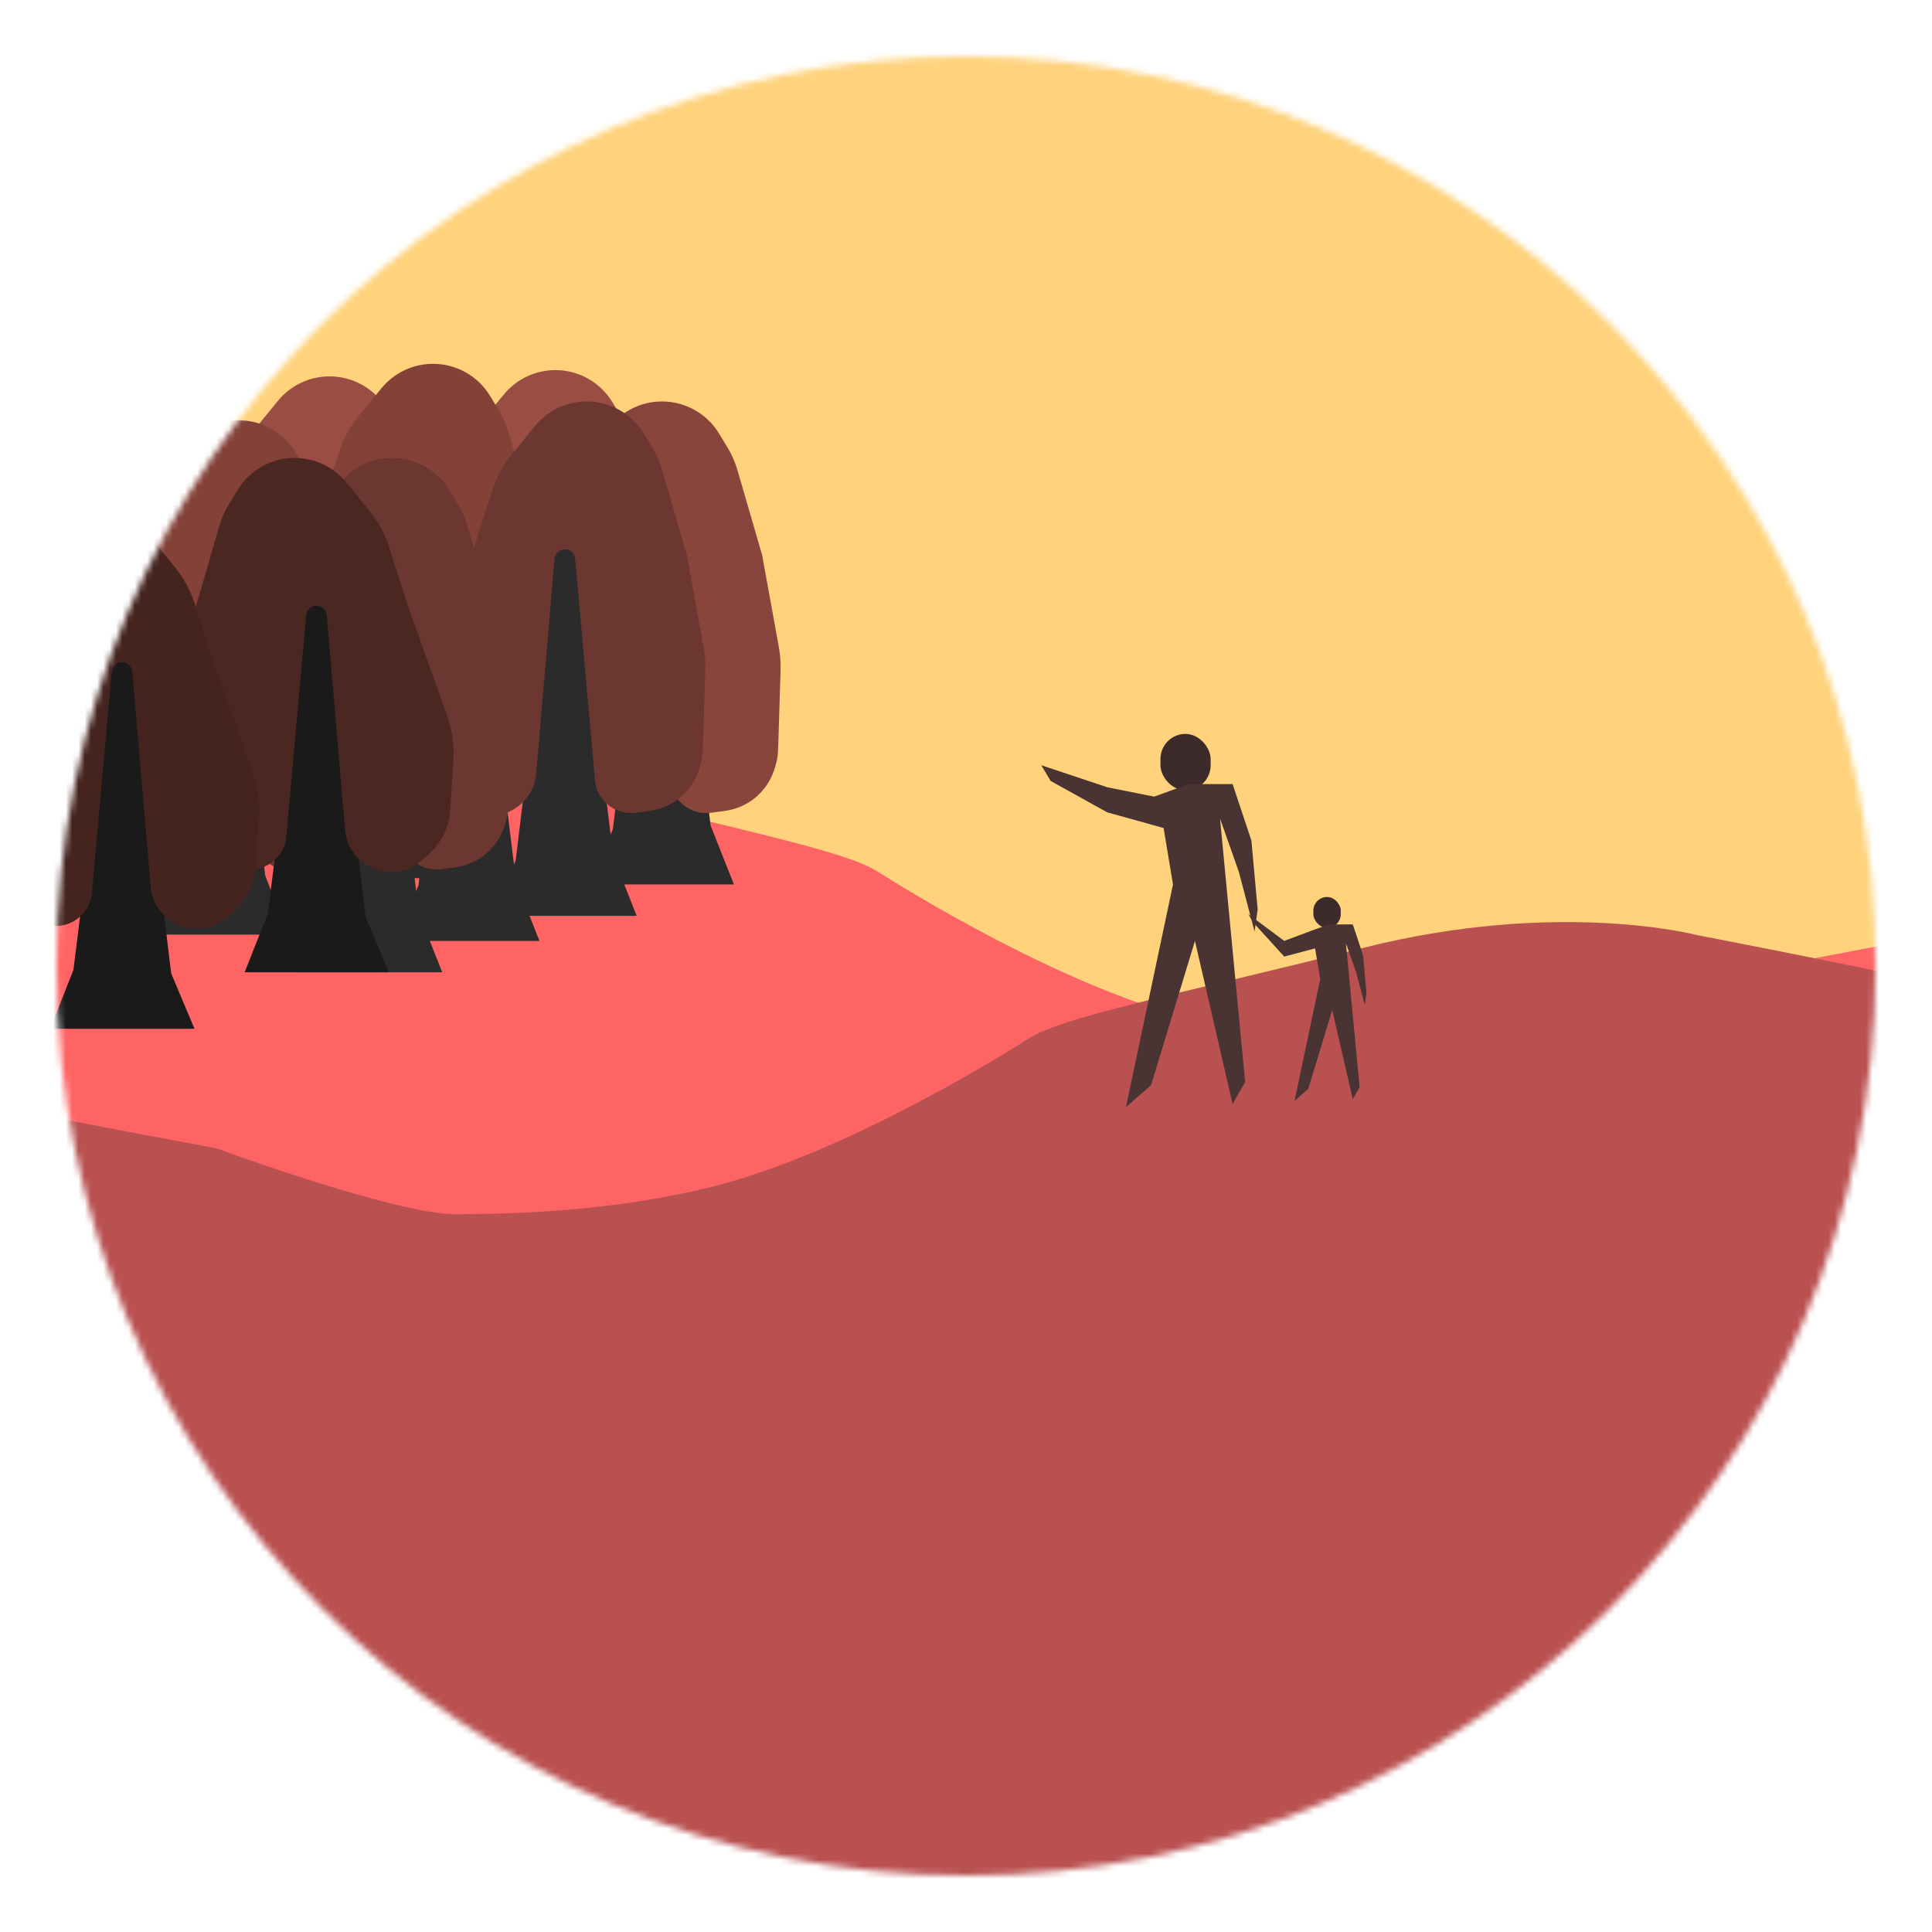 <svg width="308" height="308" viewBox="0 0 308 308" fill="none" xmlns="http://www.w3.org/2000/svg">
<g filter="url(#filter0_d_1_19)">
<mask id="mask0_1_19" style="mask-type:alpha" maskUnits="userSpaceOnUse" x="9" y="9" width="290" height="290">
<circle cx="154" cy="154" r="145" fill="#D9D9D9"/>
</mask>
<g mask="url(#mask0_1_19)">
<rect x="-18" y="1" width="323" height="307" fill="#FFD27B"/>
<path d="M33.5 122.5C33.5 122.5 12.833 126.5 3.5 128.5L-3 135.5V182C-3 184 11 246 13.5 252C15.5 256.8 57 293.667 77.5 311.5L255 292C271 278 303.6 249.2 306 246C309 242 329 196.5 329 194.5C329 192.9 313.667 163.833 306 149.5C294.667 151.833 269.5 156.5 269.5 156.5C269.5 156.5 241 167 231.5 167C222 167 205.793 166.54 190 162.5C169.098 157.154 144.4 141.8 140 139C134.5 135.5 117.5 132.276 86.5 124.5C55.5 116.724 33.5 122.5 33.5 122.5Z" fill="#FF6464"/>
<path d="M270.5 149.063C270.5 149.063 291.167 153.063 300.5 155.063L307 162.063V208.563C307 210.563 293 272.563 290.5 278.563C288.5 283.363 247 320.23 226.5 338.063L49 318.563C33 304.563 0.4 275.763 -2 272.563C-5 268.563 -25 223.063 -25 221.063C-25 219.463 -9.667 190.397 -2 176.063C9.333 178.397 34.5 183.063 34.5 183.063C34.5 183.063 63 193.563 72.5 193.563C82 193.563 98.207 193.103 114 189.063C134.902 183.717 159.6 168.363 164 165.563C169.5 162.063 186.5 158.84 217.5 151.063C248.5 143.287 270.5 149.063 270.5 149.063Z" fill="#BA5151"/>
<path d="M104.387 77L106.613 77.552L113.29 131.621L117 141H94L97.71 132.172L104.387 77Z" fill="#2B2B2B"/>
<path d="M73.387 86L75.613 86.552L82.29 140.621L86 150H63L66.71 141.172L73.387 86Z" fill="#2B2B2B"/>
<path d="M50.686 85.072C50.591 84.014 49.534 83.322 48.527 83.658V83.658C47.904 83.865 47.464 84.424 47.408 85.079L44.485 119.323C44.2 122.663 41.687 125.386 38.38 125.937V125.937C36.238 126.294 34.047 125.683 32.398 124.27L31.326 123.35C29.2 121.528 27.901 118.923 27.727 116.128L27.231 108.193C27.078 105.756 27.423 103.315 28.244 101.016L34.5 83.5L37.456 74.262C38.146 72.107 39.236 70.101 40.669 68.349L44.31 63.899C46.329 61.431 49.349 60 52.538 60V60C56.241 60 59.678 61.927 61.609 65.087L62.941 67.267C63.644 68.417 64.191 69.656 64.566 70.951L68.5 84.5L71.159 99.124C71.386 100.371 71.48 101.639 71.44 102.906L71.047 115.504C71.016 116.496 70.841 117.478 70.527 118.42L70.398 118.805C69.237 122.288 66.188 124.802 62.548 125.276L60.334 125.565C58.274 125.834 56.229 124.972 54.982 123.31V123.31C54.34 122.454 53.949 121.435 53.854 120.369L50.686 85.072Z" fill="#994D43"/>
<path d="M86.686 84.072C86.591 83.014 85.534 82.322 84.527 82.658V82.658C83.904 82.865 83.464 83.424 83.408 84.079L80.485 118.323C80.2 121.663 77.687 124.386 74.38 124.937V124.937C72.238 125.294 70.047 124.683 68.398 123.27L67.326 122.35C65.2 120.528 63.901 117.923 63.727 115.128L63.231 107.193C63.078 104.756 63.423 102.315 64.244 100.016L70.5 82.5L73.456 73.262C74.146 71.107 75.236 69.101 76.669 67.349L80.31 62.899C82.329 60.431 85.349 59 88.538 59V59C92.241 59 95.678 60.927 97.609 64.087L98.941 66.267C99.644 67.417 100.19 68.656 100.566 69.951L104.5 83.5L107.159 98.124C107.386 99.371 107.48 100.639 107.44 101.906L107.047 114.504C107.016 115.496 106.841 116.478 106.527 117.42L106.398 117.805C105.237 121.288 102.188 123.802 98.548 124.276L96.334 124.565C94.274 124.834 92.229 123.972 90.982 122.31V122.31C90.34 121.454 89.949 120.435 89.854 119.369L86.686 84.072Z" fill="#994D43"/>
<path d="M103.686 89.072C103.591 88.014 102.534 87.322 101.527 87.658V87.658C100.904 87.865 100.464 88.424 100.408 89.079L97.485 123.323C97.2 126.663 94.687 129.386 91.38 129.937V129.937C89.238 130.294 87.047 129.683 85.398 128.27L84.326 127.35C82.2 125.528 80.901 122.923 80.727 120.128L80.231 112.193C80.079 109.756 80.423 107.315 81.244 105.016L87.5 87.5L90.456 78.262C91.146 76.107 92.236 74.101 93.669 72.349L97.31 67.899C99.329 65.431 102.349 64 105.538 64V64C109.241 64 112.678 65.927 114.609 69.087L115.941 71.267C116.644 72.417 117.19 73.656 117.566 74.951L121.5 88.5L124.159 103.124C124.386 104.371 124.48 105.639 124.44 106.906L124.047 119.504C124.016 120.496 123.841 121.478 123.527 122.42L123.398 122.805C122.237 126.288 119.188 128.802 115.548 129.276L113.334 129.565C111.274 129.834 109.229 128.972 107.982 127.31V127.31C107.34 126.454 106.949 125.435 106.854 124.369L103.686 89.072Z" fill="#89443B"/>
<path d="M64.387 76L66.613 76.552L73.29 130.621L77 140H54L57.71 131.172L64.387 76Z" fill="#2B2B2B"/>
<path d="M67.186 83.072C67.091 82.014 66.034 81.322 65.027 81.658V81.658C64.404 81.865 63.964 82.424 63.908 83.079L60.985 117.323C60.7 120.663 58.187 123.386 54.88 123.937V123.937C52.738 124.294 50.547 123.683 48.898 122.27L47.826 121.35C45.7 119.528 44.401 116.923 44.227 114.128L43.731 106.193C43.578 103.756 43.923 101.315 44.744 99.016L51 81.5L53.956 72.262C54.646 70.107 55.736 68.101 57.169 66.349L60.81 61.899C62.829 59.431 65.849 58 69.038 58V58C72.741 58 76.178 59.927 78.109 63.087L79.441 65.267C80.144 66.417 80.691 67.656 81.066 68.951L85 82.5L87.659 97.124C87.886 98.371 87.98 99.639 87.94 100.906L87.547 113.504C87.516 114.496 87.341 115.478 87.027 116.42L86.898 116.805C85.737 120.288 82.688 122.802 79.048 123.276L76.834 123.565C74.774 123.834 72.729 122.972 71.482 121.31V121.31C70.84 120.454 70.449 119.435 70.354 118.369L67.186 83.072Z" fill="#834138"/>
<path d="M33.387 85L35.613 85.552L42.29 139.621L46 149H23L26.71 140.172L33.387 85Z" fill="#2B2B2B"/>
<path d="M36.186 92.072C36.091 91.014 35.034 90.322 34.027 90.658V90.658C33.404 90.865 32.964 91.424 32.908 92.079L29.985 126.323C29.7 129.663 27.187 132.386 23.88 132.937V132.937C21.738 133.294 19.547 132.683 17.898 131.27L16.826 130.35C14.7 128.528 13.401 125.923 13.227 123.128L12.731 115.193C12.579 112.756 12.923 110.315 13.744 108.016L20 90.5L22.956 81.262C23.646 79.107 24.736 77.101 26.169 75.349L29.81 70.899C31.829 68.431 34.849 67 38.038 67V67C41.741 67 45.178 68.927 47.109 72.087L48.441 74.267C49.144 75.417 49.691 76.656 50.066 77.951L54 91.5L56.659 106.124C56.886 107.371 56.98 108.639 56.94 109.906L56.547 122.504C56.516 123.496 56.341 124.478 56.027 125.42L55.898 125.805C54.737 129.288 51.688 131.802 48.048 132.276L45.834 132.565C43.774 132.834 41.729 131.972 40.482 130.31V130.31C39.84 129.454 39.449 128.435 39.354 127.369L36.186 92.072Z" fill="#834138"/>
<path d="M88.887 82L91.113 82.552L97.79 136.621L101.5 146H78.5L82.21 137.172L88.887 82Z" fill="#2B2B2B"/>
<path d="M91.686 89.072C91.591 88.014 90.534 87.322 89.527 87.658V87.658C88.904 87.865 88.464 88.424 88.408 89.079L85.485 123.323C85.2 126.663 82.687 129.386 79.38 129.937V129.937C77.238 130.294 75.047 129.683 73.398 128.27L72.326 127.35C70.2 125.528 68.901 122.923 68.727 120.128L68.231 112.193C68.079 109.756 68.423 107.315 69.244 105.016L75.5 87.5L78.456 78.262C79.146 76.107 80.236 74.101 81.669 72.349L85.31 67.899C87.329 65.431 90.349 64 93.538 64V64C97.241 64 100.678 65.927 102.609 69.087L103.941 71.267C104.644 72.417 105.19 73.656 105.566 74.951L109.5 88.5L112.159 103.124C112.386 104.371 112.48 105.639 112.44 106.906L112.047 119.504C112.016 120.496 111.841 121.478 111.527 122.42L111.398 122.805C110.237 126.288 107.188 128.802 103.548 129.276L101.334 129.565C99.274 129.834 97.229 128.972 95.982 127.31V127.31C95.34 126.454 94.949 125.435 94.854 124.369L91.686 89.072Z" fill="#6B3730"/>
<path d="M57.887 91L60.113 91.552L66.79 145.621L70.5 155H47.5L51.21 146.172L57.887 91Z" fill="#2B2B2B"/>
<path d="M60.686 98.072C60.591 97.014 59.534 96.322 58.527 96.658V96.658C57.904 96.865 57.464 97.424 57.408 98.079L54.485 132.323C54.2 135.663 51.687 138.386 48.38 138.937V138.937C46.238 139.294 44.047 138.683 42.398 137.27L41.326 136.35C39.2 134.528 37.901 131.923 37.727 129.128L37.231 121.193C37.078 118.756 37.423 116.315 38.244 114.016L44.5 96.5L47.456 87.262C48.146 85.107 49.236 83.101 50.669 81.349L54.31 76.899C56.329 74.431 59.349 73 62.538 73V73C66.241 73 69.678 74.927 71.609 78.087L72.941 80.267C73.644 81.417 74.191 82.656 74.566 83.951L78.5 97.5L81.159 112.124C81.386 113.371 81.48 114.639 81.44 115.906L81.047 128.504C81.016 129.496 80.841 130.478 80.527 131.42L80.398 131.805C79.237 135.288 76.188 137.802 72.548 138.276L70.334 138.565C68.274 138.834 66.229 137.972 64.982 136.31V136.31C64.34 135.454 63.949 134.435 63.854 133.369L60.686 98.072Z" fill="#6B3730"/>
<path d="M51.613 91L49.387 91.552L42.71 145.621L39 155H62L58.29 146.172L51.613 91Z" fill="#1A1A1A"/>
<path d="M48.814 98.072C48.909 97.014 49.966 96.322 50.973 96.658V96.658C51.596 96.865 52.036 97.424 52.092 98.079L55.015 132.323C55.3 135.663 57.813 138.386 61.12 138.937V138.937C63.262 139.294 65.453 138.683 67.102 137.27L68.174 136.35C70.3 134.528 71.599 131.923 71.773 129.128L72.269 121.193C72.421 118.756 72.077 116.315 71.256 114.016L65 96.5L62.044 87.262C61.354 85.107 60.264 83.101 58.831 81.349L55.19 76.899C53.171 74.431 50.151 73 46.962 73V73C43.259 73 39.822 74.927 37.891 78.087L36.559 80.267C35.856 81.417 35.309 82.656 34.934 83.951L31 97.5L28.341 112.124C28.114 113.371 28.02 114.639 28.06 115.906L28.453 128.504C28.484 129.496 28.659 130.478 28.973 131.42L29.102 131.805C30.263 135.288 33.312 137.802 36.952 138.276L39.166 138.565C41.226 138.834 43.271 137.972 44.518 136.31V136.31C45.16 135.454 45.551 134.435 45.646 133.369L48.814 98.072Z" fill="#4B2722"/>
<path d="M20.613 100L18.387 100.552L11.71 154.621L8 164H31L27.29 155.172L20.613 100Z" fill="#1A1A1A"/>
<path d="M17.814 107.071C17.909 106.014 18.966 105.322 19.973 105.658V105.658C20.596 105.865 21.036 106.424 21.092 107.079L24.015 141.323C24.3 144.663 26.813 147.386 30.12 147.937V147.937C32.262 148.294 34.453 147.683 36.102 146.27L37.174 145.35C39.3 143.528 40.599 140.923 40.773 138.128L41.269 130.193C41.422 127.756 41.077 125.315 40.256 123.016L34 105.5L31.044 96.262C30.354 94.107 29.264 92.101 27.831 90.349L24.19 85.899C22.171 83.431 19.151 82 15.962 82V82C12.259 82 8.822 83.927 6.891 87.087L5.559 89.267C4.856 90.417 4.31 91.656 3.934 92.951L0 106.5L-2.659 121.124C-2.886 122.371 -2.98 123.639 -2.94 124.906L-2.547 137.504C-2.516 138.496 -2.341 139.478 -2.027 140.42L-1.898 140.805C-0.737 144.288 2.312 146.802 5.952 147.276L8.166 147.565C10.226 147.834 12.271 146.972 13.518 145.31V145.31C14.16 144.454 14.551 143.435 14.646 142.369L17.814 107.071Z" fill="#45231F"/>
<rect x="185" y="117" width="8" height="9" rx="4" fill="#3D2A2A"/>
<path d="M187 141L185.5 132L176.5 129.5L167.5 124.5L166 122L176.5 125.5L184 127L189.5 125H196.5L199.5 134L200.5 145L200 148.5L197.5 139L194.5 130.5L198.5 172.5L196.5 176L190.5 150L183.5 173L179.5 176.5L187 141Z" fill="#493333"/>
<rect x="209.378" y="143" width="4.37" height="4.916" rx="2.185" fill="#3D2A2A"/>
<path d="M210.471 156.109L209.651 151.193L204.735 152.5L199.819 147.097L199 145.731L204.735 150L208.832 148.462L211.836 147.37H215.66L217.298 152.286L217.845 158.294L217.571 160.206L216.206 155.017L214.567 150.374L216.752 173.315L215.66 175.227L212.382 161.025L208.559 173.588L206.374 175.5L210.471 156.109Z" fill="#493333"/>
</g>
</g>
<defs>
<filter id="filter0_d_1_19" x="0" y="0" width="308" height="308" filterUnits="userSpaceOnUse" color-interpolation-filters="sRGB">
<feFlood flood-opacity="0" result="BackgroundImageFix"/>
<feColorMatrix in="SourceAlpha" type="matrix" values="0 0 0 0 0 0 0 0 0 0 0 0 0 0 0 0 0 0 127 0" result="hardAlpha"/>
<feOffset/>
<feGaussianBlur stdDeviation="4.5"/>
<feComposite in2="hardAlpha" operator="out"/>
<feColorMatrix type="matrix" values="0 0 0 0 0 0 0 0 0 0 0 0 0 0 0 0 0 0 0.25 0"/>
<feBlend mode="normal" in2="BackgroundImageFix" result="effect1_dropShadow_1_19"/>
<feBlend mode="normal" in="SourceGraphic" in2="effect1_dropShadow_1_19" result="shape"/>
</filter>
</defs>
</svg>
